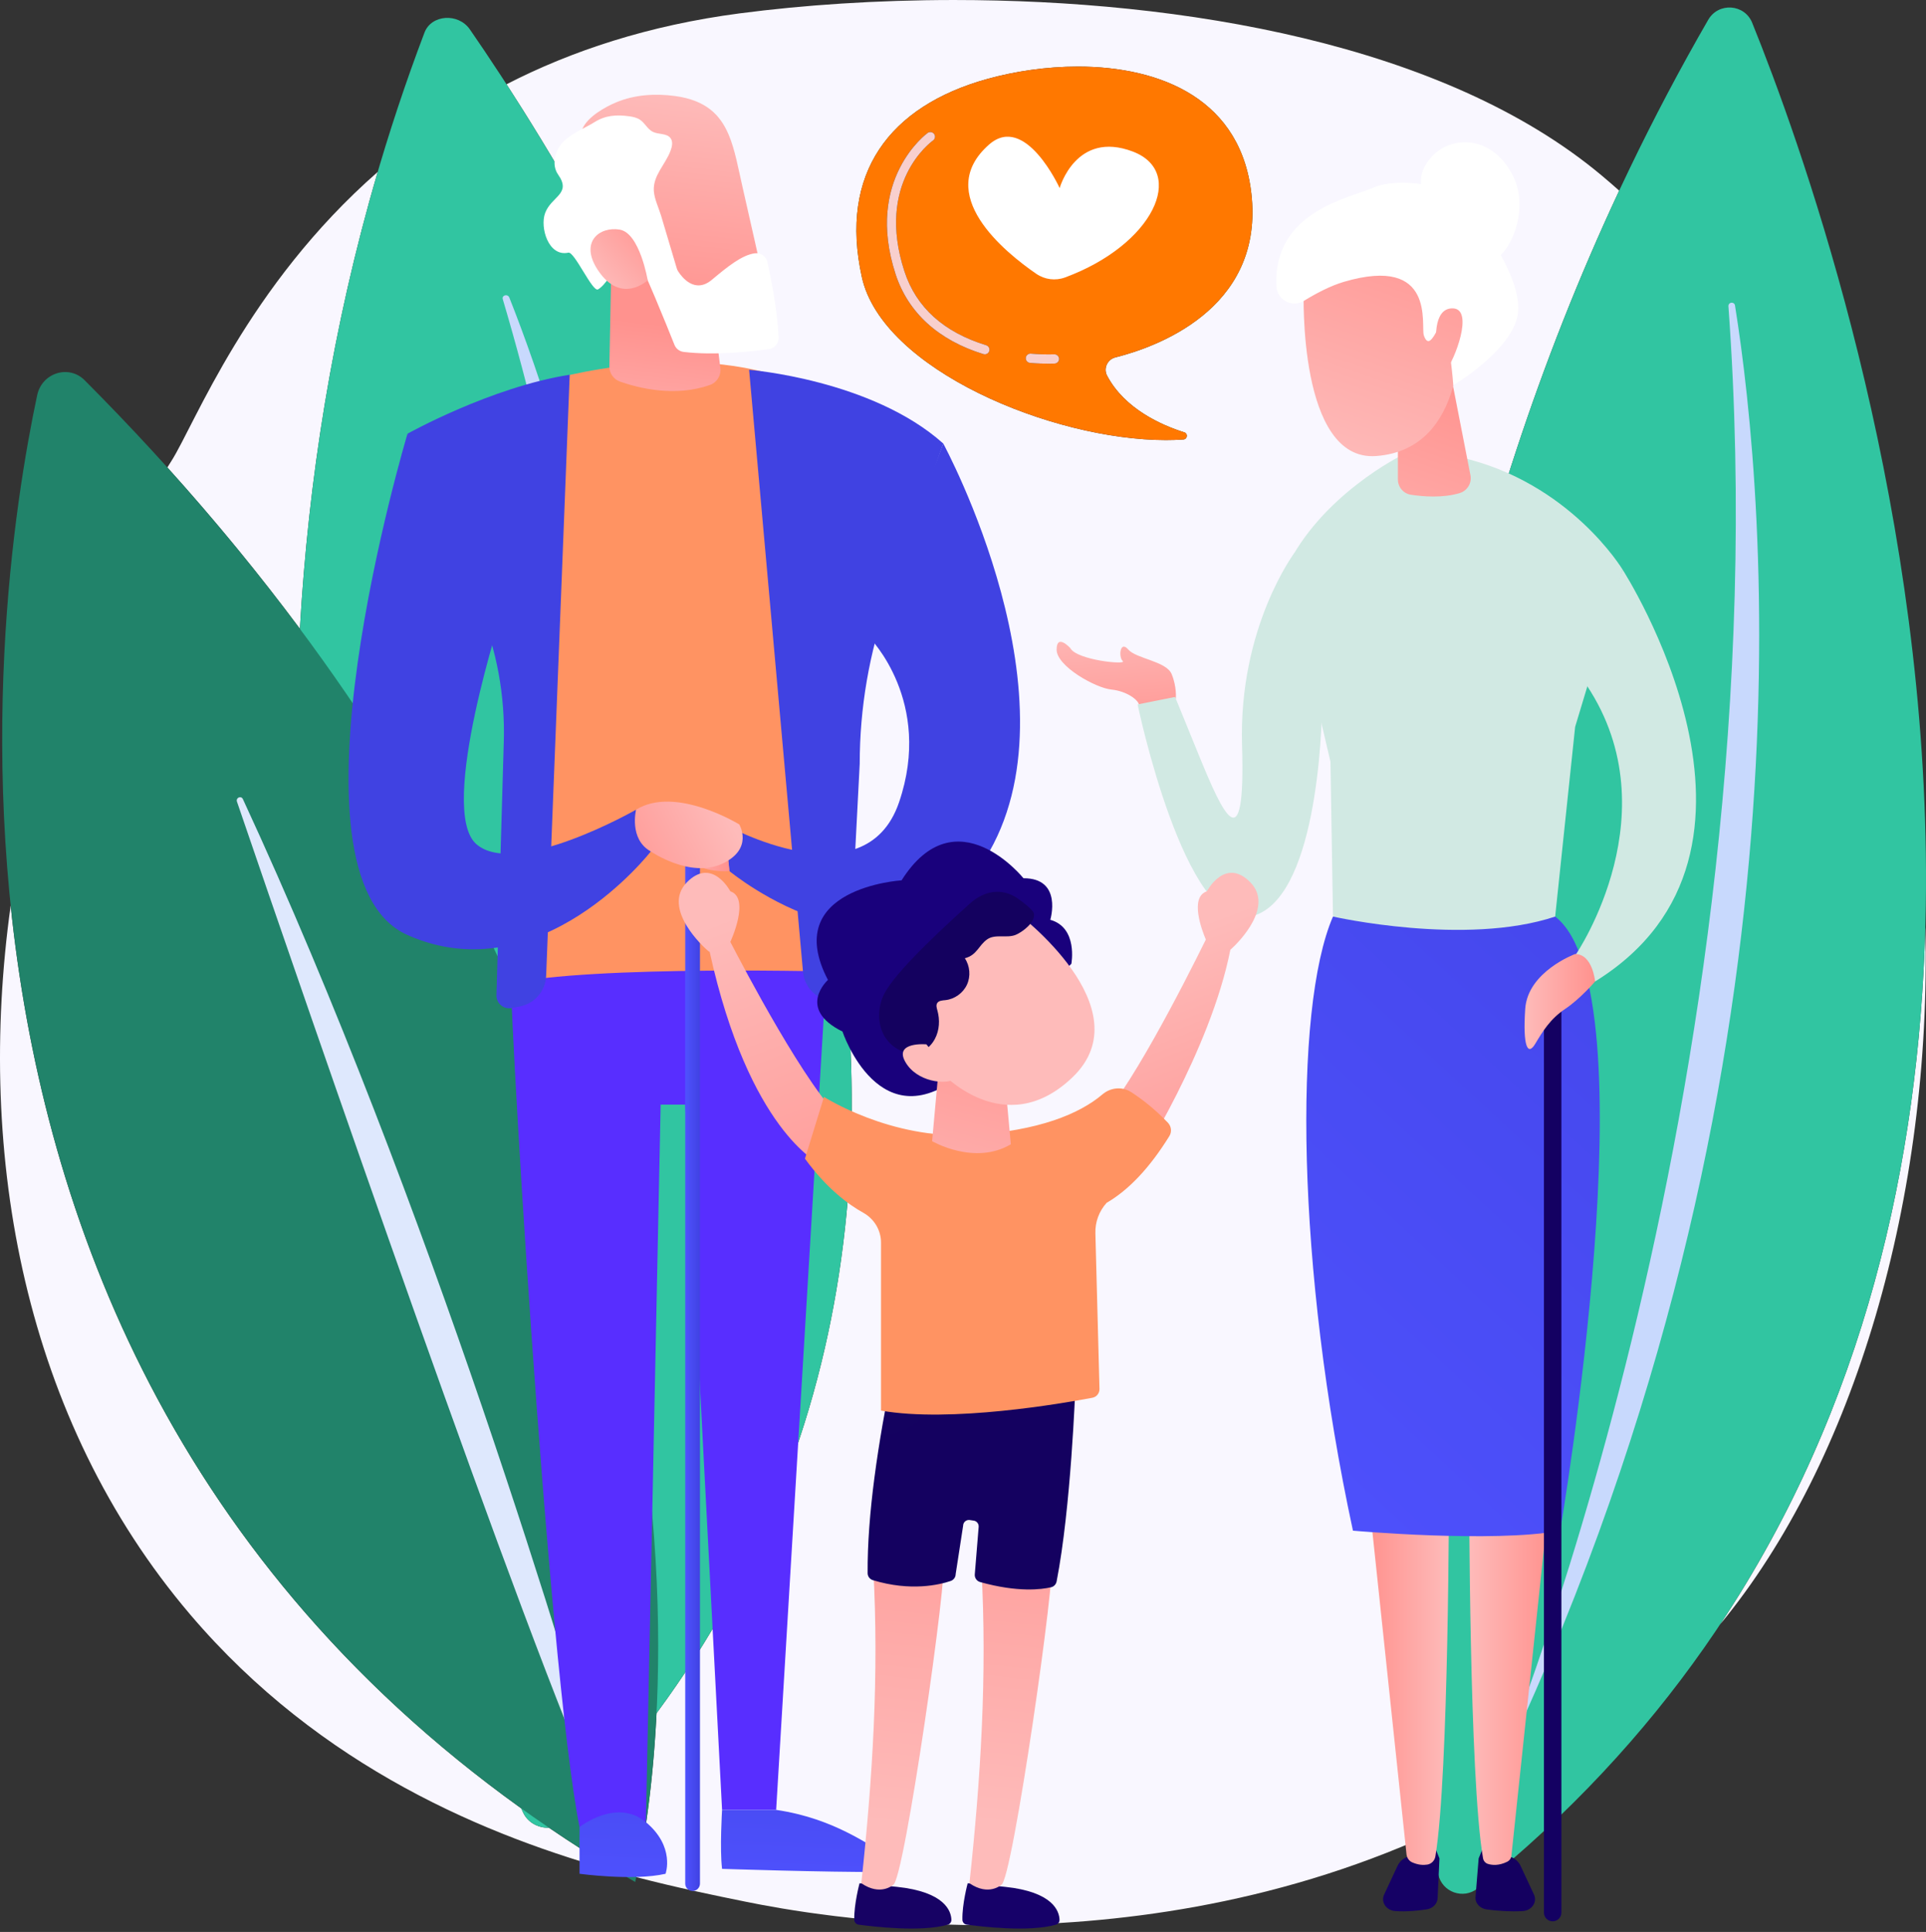 <svg width="315" height="316" viewBox="0 0 315 316" fill="none" xmlns="http://www.w3.org/2000/svg">
<rect x="0" y="0" width="315" height="316" fill="#333333" stroke="none"/>
<path d="M161.3 314.895C142.303 314.895 127.789 312.239 122.001 311.063C116.998 310.047 110.885 308.805 104.073 307.036C104.694 304.328 106.659 294.813 107.38 280.224C179.466 182.644 110.833 57.072 82.844 13.784C93.444 8.332 106.034 4.14 121.01 2.182C131.396 0.824 143.372 0.001 156.017 0.001C193.185 0.001 236.179 7.114 261.952 28.703C262.925 29.518 263.879 30.342 264.823 31.182C211.695 144.751 226.869 261.94 233.944 300.032C208.087 311.729 182.024 314.895 161.3 314.895ZM176.287 10.892C171.108 10.892 165.941 11.672 161.477 12.912C145.393 17.38 137.237 28.41 140.954 45.312C144.281 60.447 172.067 71.981 190.672 71.982C191.658 71.982 192.616 71.951 193.546 71.885C194.209 71.837 194.324 70.914 193.69 70.715C189.998 69.551 183.939 66.892 181.064 61.446C180.433 60.252 181.116 58.785 182.427 58.457C188.913 56.83 206.34 50.732 204.737 32.411C203.316 16.179 189.764 10.892 176.287 10.892ZM101.264 306.287C79.868 300.416 52.493 289.224 31.095 264.064C4.006 232.21 -3.976 189.173 1.745 148.126C6.728 196.251 26.657 253.776 85.256 295.796C85.358 296.02 85.457 296.239 85.552 296.451C86.283 298.064 87.957 298.958 89.611 298.958C89.667 298.958 89.724 298.957 89.779 298.955C93.456 301.458 97.291 303.908 101.264 306.287ZM281.324 265.701C305.012 230.065 313.851 189.872 314.893 151.614C315.965 195.798 303.303 239.104 281.324 265.701ZM49.048 102.851C42.545 94.111 35.332 85.284 27.371 76.456C27.595 76.096 27.823 75.733 28.05 75.376C31.881 69.334 40.434 46.821 61.775 28.125C54.329 53.511 50.432 78.68 49.048 102.851Z" fill="#F9F7FF"/>
<path d="M190.672 71.981C172.067 71.98 144.282 60.446 140.954 45.311C137.237 28.409 145.393 17.379 161.477 12.911C165.941 11.671 171.108 10.891 176.287 10.891C189.764 10.891 203.316 16.178 204.737 32.41C206.34 50.731 188.914 56.829 182.427 58.456C181.116 58.784 180.433 60.251 181.064 61.445C183.939 66.891 189.998 69.55 193.69 70.714C194.324 70.913 194.209 71.836 193.546 71.884C192.616 71.95 191.658 71.981 190.672 71.981ZM168.527 57.843C168.137 57.843 167.804 58.141 167.77 58.537C167.735 58.954 168.046 59.32 168.462 59.355C169.742 59.462 170.789 59.488 171.495 59.488C172.108 59.488 172.465 59.469 172.495 59.467C172.913 59.443 173.232 59.086 173.21 58.668C173.186 58.263 172.851 57.953 172.448 57.953C172.436 57.953 172.423 57.954 172.41 57.954C172.403 57.954 172.076 57.972 171.5 57.972C170.828 57.972 169.82 57.948 168.589 57.845C168.569 57.843 168.548 57.843 168.527 57.843ZM152.161 21.602C152.01 21.602 151.857 21.647 151.723 21.741C151.62 21.816 141.395 29.278 146.481 44.858C148.534 51.148 153.502 55.664 160.848 57.919C160.921 57.941 160.997 57.953 161.071 57.953C161.395 57.953 161.694 57.742 161.794 57.417C161.917 57.017 161.692 56.593 161.293 56.47C154.34 54.336 149.842 50.271 147.922 44.388C143.194 29.903 152.215 23.253 152.601 22.978C152.942 22.735 153.022 22.263 152.78 21.922C152.632 21.713 152.398 21.602 152.161 21.602Z" fill="#FF7800"/>
<path d="M171.495 59.489C170.789 59.489 169.742 59.463 168.462 59.355C168.046 59.32 167.735 58.954 167.77 58.537C167.804 58.141 168.137 57.843 168.527 57.843C168.548 57.843 168.569 57.843 168.589 57.845C169.82 57.949 170.828 57.972 171.5 57.972C172.076 57.972 172.403 57.954 172.41 57.954C172.423 57.954 172.436 57.953 172.448 57.953C172.851 57.953 173.186 58.264 173.21 58.669C173.232 59.086 172.913 59.444 172.495 59.467C172.465 59.469 172.108 59.489 171.495 59.489Z" fill="url(#paint0_linear_2_13078)"/>
<path d="M161.071 57.953C160.997 57.953 160.921 57.942 160.848 57.919C153.502 55.665 148.534 51.148 146.481 44.858C141.395 29.278 151.62 21.816 151.723 21.742C151.857 21.647 152.01 21.602 152.161 21.602C152.398 21.602 152.632 21.714 152.78 21.923C153.022 22.264 152.942 22.735 152.601 22.978C152.215 23.254 143.194 29.904 147.922 44.388C149.842 50.272 154.34 54.336 161.293 56.47C161.692 56.593 161.917 57.017 161.794 57.418C161.694 57.743 161.395 57.953 161.071 57.953Z" fill="url(#paint1_linear_2_13078)"/>
<path d="M173.308 30.763C173.308 30.763 175.97 21.247 185.276 24.791C194.092 28.148 188.648 40.038 174.191 45.38C172.622 45.96 170.872 45.737 169.494 44.792C164.337 41.252 152.584 31.722 161.762 23.646C167.69 18.43 173.308 30.763 173.308 30.763Z" fill="white"/>
<path d="M76.848 4.812C99.774 37.93 195.411 190.531 92.58 297.739C90.579 299.825 86.766 299.129 85.552 296.45C72.646 267.972 19.527 136.842 69.427 5.326C70.546 2.378 74.949 2.068 76.848 4.812Z" fill="#31C5A1"/>
<path d="M103.434 224.14C102.537 219.293 101.472 214.293 100.211 209.16C102.217 165.973 99.784 108.177 82.227 48.927C82.112 48.54 82.428 48.294 82.754 48.294C82.974 48.294 83.196 48.405 83.296 48.658C92.74 72.472 114.245 138.484 103.434 224.14Z" fill="#C8D9FD"/>
<path d="M286.573 3.73C301.693 41.141 361.809 212.145 241.675 308.866C239.338 310.749 235.838 309.503 235.227 306.566C228.727 275.334 204.824 132.392 279.381 3.24C281.053 0.344 285.32 0.63 286.573 3.73Z" fill="#31C5A1"/>
<path d="M243.974 292.221C243.974 292.221 292.051 178.454 282.685 50.098C282.657 49.719 282.947 49.511 283.235 49.511C283.475 49.511 283.712 49.655 283.762 49.968C288.798 81.463 298.095 179.796 243.974 292.221Z" fill="#C8D9FD"/>
<path d="M103.883 307.831C103.883 307.831 135.79 184.588 13.844 62.194C11.254 59.595 6.86 60.972 6.079 64.644C-1.279 99.241 -20.947 235.216 103.883 307.831Z" fill="#21836A"/>
<path d="M98.916 296.137C98.738 296.137 98.562 296.045 98.462 295.83C86.219 269.312 49.564 162.751 38.755 131.123C38.613 130.708 38.944 130.396 39.271 130.396C39.449 130.396 39.624 130.487 39.724 130.702C70.38 196.853 93.581 274.998 99.437 295.436C99.554 295.844 99.234 296.137 98.916 296.137Z" fill="#DEE8FD"/>
<path d="M83.529 156.557C82.742 156.714 89.559 272.721 94.784 298.848L105.637 298.043L108.049 180.674H112.068L118.097 296.034H126.941L135.382 155.351C135.382 155.351 101.617 152.939 83.529 156.557Z" fill="#582EFF"/>
<path d="M94.784 306.485C94.784 306.485 103.627 307.691 108.853 306.485C108.853 306.485 110.461 302.063 105.637 298.044C100.814 294.024 94.784 298.848 94.784 298.848V306.485Z" fill="url(#paint2_linear_2_13078)"/>
<path d="M118.097 296.034C118.097 296.034 117.696 302.464 118.097 305.681C118.097 305.681 134.98 306.243 144.261 306.191C145.966 306.182 146.444 303.859 144.884 303.171C141.9 301.85 136.545 297.457 126.941 296.034H118.097Z" fill="url(#paint3_linear_2_13078)"/>
<path d="M87.147 62.902C87.147 62.902 110.461 55.266 128.95 62.098L138.195 158.969C138.195 158.969 96.794 157.763 82.726 160.978L87.147 62.902Z" fill="#FF9362"/>
<path d="M66.648 70.941C66.648 70.941 80.314 63.303 93.176 61.294L89.321 159.619C89.224 162.067 87.465 164.13 85.063 164.61L83.692 164.885C82.375 165.148 81.156 164.118 81.194 162.775L82.397 121.271C82.614 113.794 81.252 106.356 78.4 99.442L66.648 70.941Z" fill="url(#paint4_linear_2_13078)"/>
<path d="M122.518 60.49C122.518 60.49 142.616 62.097 154.273 72.549L145.213 98.13C142.164 106.737 140.607 115.801 140.607 124.933L138.699 161.81C138.642 162.921 137.725 163.792 136.612 163.792C133.867 163.792 131.577 161.696 131.332 158.962L122.518 60.49Z" fill="url(#paint5_linear_2_13078)"/>
<path d="M99.953 44.973L99.663 59.884C99.628 61.015 100.33 62.036 101.399 62.413C104.327 63.445 110.389 65.016 116.132 62.958C117.291 62.544 117.988 61.357 117.809 60.14L116.094 46.258L99.953 44.973Z" fill="url(#paint6_linear_2_13078)"/>
<path d="M113.274 309.298C112.608 309.298 112.068 308.759 112.068 308.093V137.263C112.068 136.597 112.608 136.057 113.274 136.057C113.94 136.057 114.48 136.597 114.48 137.263V308.093C114.48 308.759 113.94 309.298 113.274 309.298Z" fill="url(#paint7_linear_2_13078)"/>
<path d="M118.5 134.851C118.5 134.851 141.41 147.713 147.038 131.233C152.665 114.754 142.215 104.303 142.215 104.303L154.273 72.549C154.273 72.549 177.184 114.754 161.106 140.478C146.042 164.58 119.303 142.488 119.303 142.488L118.5 134.851Z" fill="url(#paint8_linear_2_13078)"/>
<path d="M66.648 70.941C66.648 70.941 44.942 143.292 66.648 152.938C88.353 162.585 106.441 139.272 106.441 139.272L104.029 132.439C104.029 132.439 84.334 143.693 77.902 138.066C71.471 132.439 82.323 99.48 82.323 99.48L66.648 70.941Z" fill="url(#paint9_linear_2_13078)"/>
<path d="M119.303 142.488C119.303 142.488 114.882 142.89 112.47 140.478C110.058 138.066 107.647 133.645 111.264 133.243C114.882 132.841 118.5 134.851 118.5 134.851L119.303 142.488Z" fill="url(#paint10_linear_2_13078)"/>
<path d="M120.911 134.851C120.911 134.851 110.461 128.419 104.029 132.439C104.029 132.439 102.823 137.263 106.441 139.272C106.441 139.272 112.872 143.693 118.097 141.283C123.323 138.871 120.911 134.851 120.911 134.851Z" fill="url(#paint11_linear_2_13078)"/>
<path d="M119.186 22.059C120.211 24.488 120.716 27.409 121.422 30.502C122.746 36.306 124.053 42.115 125.352 47.924L110.648 50.887C108.358 44.943 106.187 38.952 103.881 33.013C102.653 29.851 101.606 25.529 98.298 23.87C96.37 22.904 94.104 23.693 95.269 21.042C96.125 19.097 98.953 17.496 100.804 16.728C103.808 15.48 107.171 15.268 110.396 15.704C115.465 16.39 117.8 18.773 119.186 22.059Z" fill="url(#paint12_linear_2_13078)"/>
<path d="M106.932 31.163C106.934 31.216 106.938 31.27 106.943 31.324C107.053 32.615 107.763 34.077 108.131 35.314C108.984 38.177 109.833 41.04 110.689 43.902C110.737 44.065 110.806 44.217 110.897 44.361C111.454 45.243 113.594 48.137 116.42 45.769C118.986 43.619 121.359 41.695 123.475 41.429C124.425 41.311 125.308 41.931 125.518 42.866C126.039 45.195 127.114 50.464 127.35 55.186C127.398 56.143 126.697 56.972 125.747 57.104C122.884 57.501 116.821 58.169 111.82 57.564C111.141 57.482 110.563 57.044 110.311 56.41C109.078 53.319 105.298 43.934 103.839 41.482C102.354 38.983 100.218 45.952 97.803 47.336C96.917 47.843 93.954 41.105 92.956 41.325C89.695 42.044 88.287 37.204 89.15 34.866C90.179 32.077 93.526 31.747 91.281 28.555C90.147 26.945 90.766 24.592 92.138 23.18C93.524 21.753 95.606 21.003 97.244 19.972C99.013 18.86 100.796 18.734 102.867 19.013C103.518 19.099 104.185 19.241 104.723 19.619C105.494 20.163 105.917 21.136 106.761 21.558C107.71 22.032 109.075 21.753 109.684 22.623C110.091 23.201 109.915 23.995 109.668 24.658C108.822 26.922 106.809 28.679 106.932 31.163Z" fill="white"/>
<path d="M105.93 45.843C105.93 45.843 104.639 38.115 101.356 37.561C98.073 37.008 94.723 39.561 97.784 44.181C101.591 49.927 105.93 45.843 105.93 45.843Z" fill="url(#paint13_linear_2_13078)"/>
<path d="M192.307 114.295C192.307 114.295 192.504 112.384 191.625 110.257C190.744 108.13 185.83 107.763 184.51 106.223C183.189 104.683 182.896 107.469 183.629 108.13C184.363 108.79 176.075 107.983 175.048 106.002C175.048 106.002 172.811 103.545 172.811 106.26C172.811 108.973 179.192 112.531 181.76 112.787C184.327 113.044 186.121 114.502 186.25 115.184C187.517 115.721 192.307 114.295 192.307 114.295Z" fill="url(#paint14_linear_2_13078)"/>
<path d="M211.757 90.357C211.757 90.357 202.553 102.555 203.139 121.918C203.726 141.281 200.01 133.165 196.099 123.581C192.187 113.997 192.187 113.997 192.187 113.997L186.056 115.223C186.056 115.223 193.751 152.201 204.509 149.919C215.267 147.638 216.244 119.865 216.244 114.388C216.244 108.912 211.757 90.357 211.757 90.357Z" fill="#D1E9E3"/>
<path fill-rule="evenodd" clip-rule="evenodd" d="M234.69 302.166L235.425 303.97L235.126 310.472C235.084 311.385 234.348 312.152 233.354 312.305C231.997 312.515 230.025 312.726 228.169 312.583C226.717 312.471 225.807 311.106 226.375 309.888L228.564 305.199C228.891 304.497 229.489 303.959 230.221 303.706L234.69 302.166Z" fill="#150165"/>
<path fill-rule="evenodd" clip-rule="evenodd" d="M236.979 243.218C236.979 243.218 236.979 290.359 234.76 303.637C234.647 304.319 234.127 304.867 233.446 304.981C232.823 305.087 231.974 305.064 230.959 304.614C230.448 304.387 230.109 303.887 230.04 303.333L223.77 244.043L236.979 243.218Z" fill="url(#paint15_linear_2_13078)"/>
<path fill-rule="evenodd" clip-rule="evenodd" d="M242.571 302.166L241.836 303.97L241.308 310.472C241.351 311.385 242.088 312.152 243.081 312.305C244.438 312.515 247.236 312.726 249.091 312.583C250.544 312.471 251.454 311.106 250.885 309.888L248.697 305.199C248.37 304.497 247.771 303.959 247.04 303.706L242.571 302.166Z" fill="#140060"/>
<path fill-rule="evenodd" clip-rule="evenodd" d="M240.281 243.218C240.281 243.218 240.282 290.981 242.554 303.952C242.629 304.378 242.928 304.735 243.34 304.867C244 305.077 245.113 305.205 246.519 304.512C246.884 304.332 247.141 303.978 247.19 303.573L253.49 244.043L240.281 243.218Z" fill="url(#paint16_linear_2_13078)"/>
<path d="M218.01 149.92C211.477 165.028 212.053 207.63 221.277 250.364C221.277 250.364 244.143 252.406 255.167 250.364C255.167 250.364 270.274 162.17 254.35 149.92H218.01Z" fill="url(#paint17_linear_2_13078)"/>
<path d="M265.375 93.165C265.375 93.165 256.8 78.874 238.834 74.791L229.444 74.382C229.444 74.382 215.97 80.915 210.252 93.165L217.602 124.604L218.01 149.919C218.01 149.919 239.651 154.82 254.35 149.919L257.617 118.888L265.375 93.165Z" fill="#D1E9E3"/>
<path d="M228.627 62.951V78.424C228.627 79.675 229.538 80.74 230.776 80.927C232.827 81.235 235.997 81.475 238.719 80.656C239.973 80.279 240.745 79.024 240.495 77.739L237.609 62.951H228.627Z" fill="url(#paint18_linear_2_13078)"/>
<path d="M213.223 47.66C213.223 47.66 212.26 75.552 225.075 74.592C240.158 73.463 238.674 53.535 238.674 53.535C238.674 53.535 214.711 22.607 213.223 47.66Z" fill="url(#paint19_linear_2_13078)"/>
<path d="M238.507 40.703C238.507 40.703 230.241 32.725 232.94 27.383C235.64 22.043 243.757 21.269 247.493 28.849C251.23 36.431 243.859 48.519 238.507 40.703Z" fill="white"/>
<path d="M208.77 46.874C208.895 49.097 211.357 50.373 213.255 49.208C215.165 48.036 217.569 46.749 219.805 46.094C234.901 41.666 232.347 53.293 232.867 54.841C233.931 58.007 235.425 52.147 235.962 53.155C237.13 55.347 237.687 63.002 237.687 63.002C237.687 63.002 246.562 57.776 248.096 52.092C249.632 46.407 242.637 37.127 240.174 33.647C237.713 30.168 228.671 28.899 224.543 30.717C220.853 32.342 208.083 34.609 208.77 46.874Z" fill="white"/>
<path d="M234.937 56.515C234.937 56.515 234.147 50.319 237.634 50.44C241.12 50.56 237.914 58.962 236.368 60.773L234.937 56.515Z" fill="url(#paint20_linear_2_13078)"/>
<path d="M265.375 93.165C265.375 93.165 295.181 139.304 260.883 160.536L257.754 156.086C257.754 156.086 273.949 132.362 258.841 111.13L265.375 93.165Z" fill="#D1E9E3"/>
<path d="M253.942 314.263C253.153 314.263 252.513 313.623 252.513 312.834V163.394C252.513 162.604 253.153 161.964 253.942 161.964C254.731 161.964 255.37 162.604 255.37 163.394V312.834C255.37 313.623 254.731 314.263 253.942 314.263Z" fill="#140162"/>
<path d="M257.617 156.045C257.617 156.045 249.859 158.902 249.451 165.026C249.042 171.151 249.859 172.784 251.084 170.743C252.308 168.702 253.533 166.66 255.984 165.026C258.433 163.394 260.883 160.536 260.883 160.536C260.883 160.536 260.475 156.045 257.617 156.045Z" fill="url(#paint21_linear_2_13078)"/>
<path fill-rule="evenodd" clip-rule="evenodd" d="M175.224 157.639C175.224 157.639 176.336 151.724 171.777 150.45C171.777 150.45 173.843 143.629 167.389 143.65C167.389 143.65 156.354 129.931 147.453 143.993C147.453 143.993 127.534 145.202 135.412 160.286C135.412 160.286 130.191 164.958 137.788 168.725C137.788 168.725 143.929 187.189 157.772 175.286L175.224 157.639Z" fill="#19017C"/>
<path d="M112.326 144.333C116.458 140.088 119.45 145.788 119.45 145.788C122.777 146.91 119.45 154.063 119.45 154.063C121.487 158.009 132.112 178.295 137.871 183.3C144.26 188.851 133.984 190.298 133.984 190.298C133.984 190.298 122.504 184.925 116.066 155.691C116.012 155.67 115.96 155.649 115.916 155.614C115.037 154.945 108.193 148.577 112.326 144.333Z" fill="url(#paint22_linear_2_13078)"/>
<path d="M178.919 184.221C184.1 179.719 193.752 160.704 197.215 153.68C196.588 152.197 194.514 146.756 197.382 145.788C197.382 145.788 200.374 140.088 204.507 144.332C208.32 148.247 202.795 153.965 201.225 155.355C197.97 171.816 186.116 190.293 186.116 190.293C186.116 190.293 172.53 189.772 178.919 184.221Z" fill="url(#paint23_linear_2_13078)"/>
<path fill-rule="evenodd" clip-rule="evenodd" d="M158.266 308.037C158.266 308.037 157.339 311.478 157.404 314.018C157.414 314.417 157.71 314.749 158.106 314.804C160.428 315.124 168.353 316.074 172.708 314.807C173.058 314.704 173.299 314.377 173.287 314.012C173.248 312.645 172.286 309.437 164.332 308.618L158.266 308.037Z" fill="#160169"/>
<path fill-rule="evenodd" clip-rule="evenodd" d="M171.952 255.426C172.931 256.065 165.546 307.919 163.756 308.296C163.756 308.296 161.71 310.198 158.552 308.03C160.376 291.13 161.485 273.988 160.504 256.468L171.952 255.426Z" fill="url(#paint24_linear_2_13078)"/>
<path fill-rule="evenodd" clip-rule="evenodd" d="M140.58 308.037C140.58 308.037 139.654 311.478 139.718 314.018C139.729 314.417 140.024 314.749 140.419 314.804C142.741 315.124 150.668 316.074 155.022 314.807C155.373 314.704 155.612 314.377 155.602 314.012C155.563 312.645 154.6 309.437 146.646 308.618L140.58 308.037Z" fill="#170264"/>
<path fill-rule="evenodd" clip-rule="evenodd" d="M154.266 255.426C155.244 256.065 147.86 307.919 146.071 308.296C146.071 308.296 144.025 310.198 140.867 308.03C142.69 291.13 143.8 273.988 142.819 256.468L154.266 255.426Z" fill="url(#paint25_linear_2_13078)"/>
<path fill-rule="evenodd" clip-rule="evenodd" d="M146.051 223.953C146.051 223.953 170.134 225.054 175.869 227.068C175.869 227.068 175.163 246.648 172.808 258.678C172.717 259.145 172.364 259.515 171.901 259.622C170.355 259.981 166.465 260.493 160.3 258.767C159.752 258.613 159.388 258.092 159.427 257.525L160.063 249.727C160.099 249.203 159.704 248.749 159.18 248.713L158.535 248.615C157.99 248.578 157.525 249.008 157.52 249.555L156.302 257.464C156.298 257.976 155.971 258.429 155.486 258.593C153.676 259.206 148.966 260.351 142.754 258.458C142.253 258.306 141.905 257.844 141.902 257.32C141.839 247.721 143.564 236.239 146.051 223.953Z" fill="#140160"/>
<path fill-rule="evenodd" clip-rule="evenodd" d="M155.079 225.641C155.079 225.641 152.035 234.105 144.689 234.691L146.313 225.04C146.313 225.04 152.002 224.997 155.079 225.641Z" fill="#140260"/>
<path fill-rule="evenodd" clip-rule="evenodd" d="M134.762 179.413C134.762 179.413 145.646 186.409 158.863 185.632C169.885 184.984 176.582 182.173 180.306 179.003C181.638 177.869 183.53 177.683 185.002 178.63C186.611 179.665 188.754 181.276 191.005 183.627C191.57 184.218 191.685 185.122 191.255 185.818C188.044 191.004 184.62 194.631 180.991 196.739C179.763 198.094 179.103 199.869 179.152 201.697L179.822 227.174C179.841 227.88 179.351 228.496 178.656 228.627C173.825 229.544 155.489 232.737 144.091 230.725V203.246C144.091 201.203 142.962 199.345 141.175 198.354C138.782 197.025 135.217 194.422 131.652 189.52L134.762 179.413Z" fill="#FF9362"/>
<path fill-rule="evenodd" clip-rule="evenodd" d="M153.641 173.537L152.447 186.655C152.447 186.655 159.37 190.7 165.327 187.163L164.269 175.705L153.641 173.537Z" fill="url(#paint26_linear_2_13078)"/>
<path fill-rule="evenodd" clip-rule="evenodd" d="M166.289 149.289C166.289 149.289 187.206 164.931 175.392 176.225C164.242 186.884 153.797 175.269 153.797 175.269C153.797 175.269 145.807 171.308 146.106 165.955C146.404 160.603 162.064 147.926 166.289 149.289Z" fill="url(#paint27_linear_2_13078)"/>
<path fill-rule="evenodd" clip-rule="evenodd" d="M150.946 171.879C151.713 171.512 152.396 170.874 152.902 169.929C153.656 168.52 153.742 166.809 153.311 165.271C153.2 164.877 153.063 164.429 153.277 164.079C153.533 163.657 154.122 163.639 154.613 163.588C156.118 163.43 157.507 162.438 158.145 161.065C158.783 159.694 158.645 157.992 157.797 156.739C159.815 156.217 160.037 154.63 161.467 153.639C162.781 152.728 164.672 153.502 166.118 152.909C167.183 152.471 169.396 150.846 169.094 149.42C168.959 148.783 167.119 147.431 166.524 147.01C163.858 145.124 160.949 145.69 158.59 147.819C151.785 153.966 145.692 159.922 144.393 163.032C143.483 165.213 143.542 168.022 144.981 169.966C146.471 171.976 148.982 172.818 150.946 171.879Z" fill="#14015F"/>
<path fill-rule="evenodd" clip-rule="evenodd" d="M156.195 176.476L151.51 170.818C151.51 170.818 146.191 170.349 148.055 173.671C149.919 176.993 154.723 177.481 156.195 176.476Z" fill="url(#paint28_linear_2_13078)"/>
<defs>
<linearGradient id="paint0_linear_2_13078" x1="153.783" y1="-38.099" x2="161.666" y2="-6.566" gradientUnits="userSpaceOnUse">
<stop stop-color="#F6C7C4"/>
<stop offset="1" stop-color="#F8CFCD"/>
</linearGradient>
<linearGradient id="paint1_linear_2_13078" x1="153.783" y1="-38.098" x2="161.666" y2="-6.566" gradientUnits="userSpaceOnUse">
<stop stop-color="#F6C7C4"/>
<stop offset="1" stop-color="#F8CFCD"/>
</linearGradient>
<linearGradient id="paint2_linear_2_13078" x1="101.617" y1="310.516" x2="103.263" y2="267.184" gradientUnits="userSpaceOnUse">
<stop stop-color="#4F52FF"/>
<stop offset="1" stop-color="#4042E2"/>
</linearGradient>
<linearGradient id="paint3_linear_2_13078" x1="131.524" y1="311.651" x2="133.169" y2="268.318" gradientUnits="userSpaceOnUse">
<stop stop-color="#4F52FF"/>
<stop offset="1" stop-color="#4042E2"/>
</linearGradient>
<linearGradient id="paint4_linear_2_13078" x1="129.12" y1="-44.784" x2="116.618" y2="-5.572" gradientUnits="userSpaceOnUse">
<stop stop-color="#4F52FF"/>
<stop offset="1" stop-color="#4042E2"/>
</linearGradient>
<linearGradient id="paint5_linear_2_13078" x1="175.635" y1="-29.953" x2="163.133" y2="9.258" gradientUnits="userSpaceOnUse">
<stop stop-color="#4F52FF"/>
<stop offset="1" stop-color="#4042E2"/>
</linearGradient>
<linearGradient id="paint6_linear_2_13078" x1="105.783" y1="79.45" x2="108.859" y2="53.129" gradientUnits="userSpaceOnUse">
<stop stop-color="#FEBBBA"/>
<stop offset="1" stop-color="#FF928E"/>
</linearGradient>
<linearGradient id="paint7_linear_2_13078" x1="112.068" y1="222.678" x2="114.48" y2="222.678" gradientUnits="userSpaceOnUse">
<stop stop-color="#4F52FF"/>
<stop offset="1" stop-color="#4042E2"/>
</linearGradient>
<linearGradient id="paint8_linear_2_13078" x1="192.128" y1="-24.694" x2="179.625" y2="14.518" gradientUnits="userSpaceOnUse">
<stop stop-color="#4F52FF"/>
<stop offset="1" stop-color="#4042E2"/>
</linearGradient>
<linearGradient id="paint9_linear_2_13078" x1="133.854" y1="-43.274" x2="121.352" y2="-4.063" gradientUnits="userSpaceOnUse">
<stop stop-color="#4F52FF"/>
<stop offset="1" stop-color="#4042E2"/>
</linearGradient>
<linearGradient id="paint10_linear_2_13078" x1="109.42" y1="137.851" x2="119.304" y2="137.851" gradientUnits="userSpaceOnUse">
<stop stop-color="#FEBBBA"/>
<stop offset="1" stop-color="#FF928E"/>
</linearGradient>
<linearGradient id="paint11_linear_2_13078" x1="118.891" y1="132.929" x2="98.859" y2="142.946" gradientUnits="userSpaceOnUse">
<stop stop-color="#FEBBBA"/>
<stop offset="1" stop-color="#FF928E"/>
</linearGradient>
<linearGradient id="paint12_linear_2_13078" x1="112.342" y1="15.078" x2="108.312" y2="51.798" gradientUnits="userSpaceOnUse">
<stop stop-color="#FEBBBA"/>
<stop offset="1" stop-color="#FF928E"/>
</linearGradient>
<linearGradient id="paint13_linear_2_13078" x1="97.66" y1="46.041" x2="107.565" y2="36.687" gradientUnits="userSpaceOnUse">
<stop stop-color="#FEBBBA"/>
<stop offset="1" stop-color="#FF928E"/>
</linearGradient>
<linearGradient id="paint14_linear_2_13078" x1="181.755" y1="100.435" x2="183.658" y2="122.517" gradientUnits="userSpaceOnUse">
<stop stop-color="#FEBBBA"/>
<stop offset="1" stop-color="#FF928E"/>
</linearGradient>
<linearGradient id="paint15_linear_2_13078" x1="236.979" y1="274.126" x2="223.77" y2="274.126" gradientUnits="userSpaceOnUse">
<stop stop-color="#FEBBBA"/>
<stop offset="1" stop-color="#FF928E"/>
</linearGradient>
<linearGradient id="paint16_linear_2_13078" x1="240.281" y1="274.126" x2="253.489" y2="274.126" gradientUnits="userSpaceOnUse">
<stop stop-color="#FEBBBA"/>
<stop offset="1" stop-color="#FF928E"/>
</linearGradient>
<linearGradient id="paint17_linear_2_13078" x1="188.721" y1="251.839" x2="317.389" y2="112.878" gradientUnits="userSpaceOnUse">
<stop stop-color="#4F52FF"/>
<stop offset="1" stop-color="#4042E2"/>
</linearGradient>
<linearGradient id="paint18_linear_2_13078" x1="223.581" y1="102.548" x2="237.807" y2="61.498" gradientUnits="userSpaceOnUse">
<stop stop-color="#FEBBBA"/>
<stop offset="1" stop-color="#FF928E"/>
</linearGradient>
<linearGradient id="paint19_linear_2_13078" x1="217.864" y1="75.907" x2="233.254" y2="31.587" gradientUnits="userSpaceOnUse">
<stop stop-color="#FEBBBA"/>
<stop offset="1" stop-color="#FF928E"/>
</linearGradient>
<linearGradient id="paint20_linear_2_13078" x1="228.058" y1="79.722" x2="243.486" y2="35.294" gradientUnits="userSpaceOnUse">
<stop stop-color="#FEBBBA"/>
<stop offset="1" stop-color="#FF928E"/>
</linearGradient>
<linearGradient id="paint21_linear_2_13078" x1="249.344" y1="163.81" x2="260.883" y2="163.81" gradientUnits="userSpaceOnUse">
<stop stop-color="#FEBBBA"/>
<stop offset="1" stop-color="#FF928E"/>
</linearGradient>
<linearGradient id="paint22_linear_2_13078" x1="118.888" y1="150.058" x2="141.745" y2="209.97" gradientUnits="userSpaceOnUse">
<stop stop-color="#FEBBBA"/>
<stop offset="1" stop-color="#FF928E"/>
</linearGradient>
<linearGradient id="paint23_linear_2_13078" x1="186.843" y1="154.658" x2="204.193" y2="200.132" gradientUnits="userSpaceOnUse">
<stop stop-color="#FEBBBA"/>
<stop offset="1" stop-color="#FF928E"/>
</linearGradient>
<linearGradient id="paint24_linear_2_13078" x1="161.731" y1="298.327" x2="169.755" y2="225.335" gradientUnits="userSpaceOnUse">
<stop stop-color="#FEBBBA"/>
<stop offset="1" stop-color="#FF928E"/>
</linearGradient>
<linearGradient id="paint25_linear_2_13078" x1="144.045" y1="298.327" x2="152.069" y2="225.335" gradientUnits="userSpaceOnUse">
<stop stop-color="#FEBBBA"/>
<stop offset="1" stop-color="#FF928E"/>
</linearGradient>
<linearGradient id="paint26_linear_2_13078" x1="152.493" y1="206.566" x2="164.204" y2="162.651" gradientUnits="userSpaceOnUse">
<stop stop-color="#FEBBBA"/>
<stop offset="1" stop-color="#FF928E"/>
</linearGradient>
<linearGradient id="paint27_linear_2_13078" x1="-758.617" y1="510.289" x2="-786.233" y2="520.602" gradientUnits="userSpaceOnUse">
<stop stop-color="#FEBBBA"/>
<stop offset="1" stop-color="#FF928E"/>
</linearGradient>
<linearGradient id="paint28_linear_2_13078" x1="-757.382" y1="513.591" x2="-784.998" y2="523.904" gradientUnits="userSpaceOnUse">
<stop stop-color="#FEBBBA"/>
<stop offset="1" stop-color="#FF928E"/>
</linearGradient>
</defs>
</svg>
